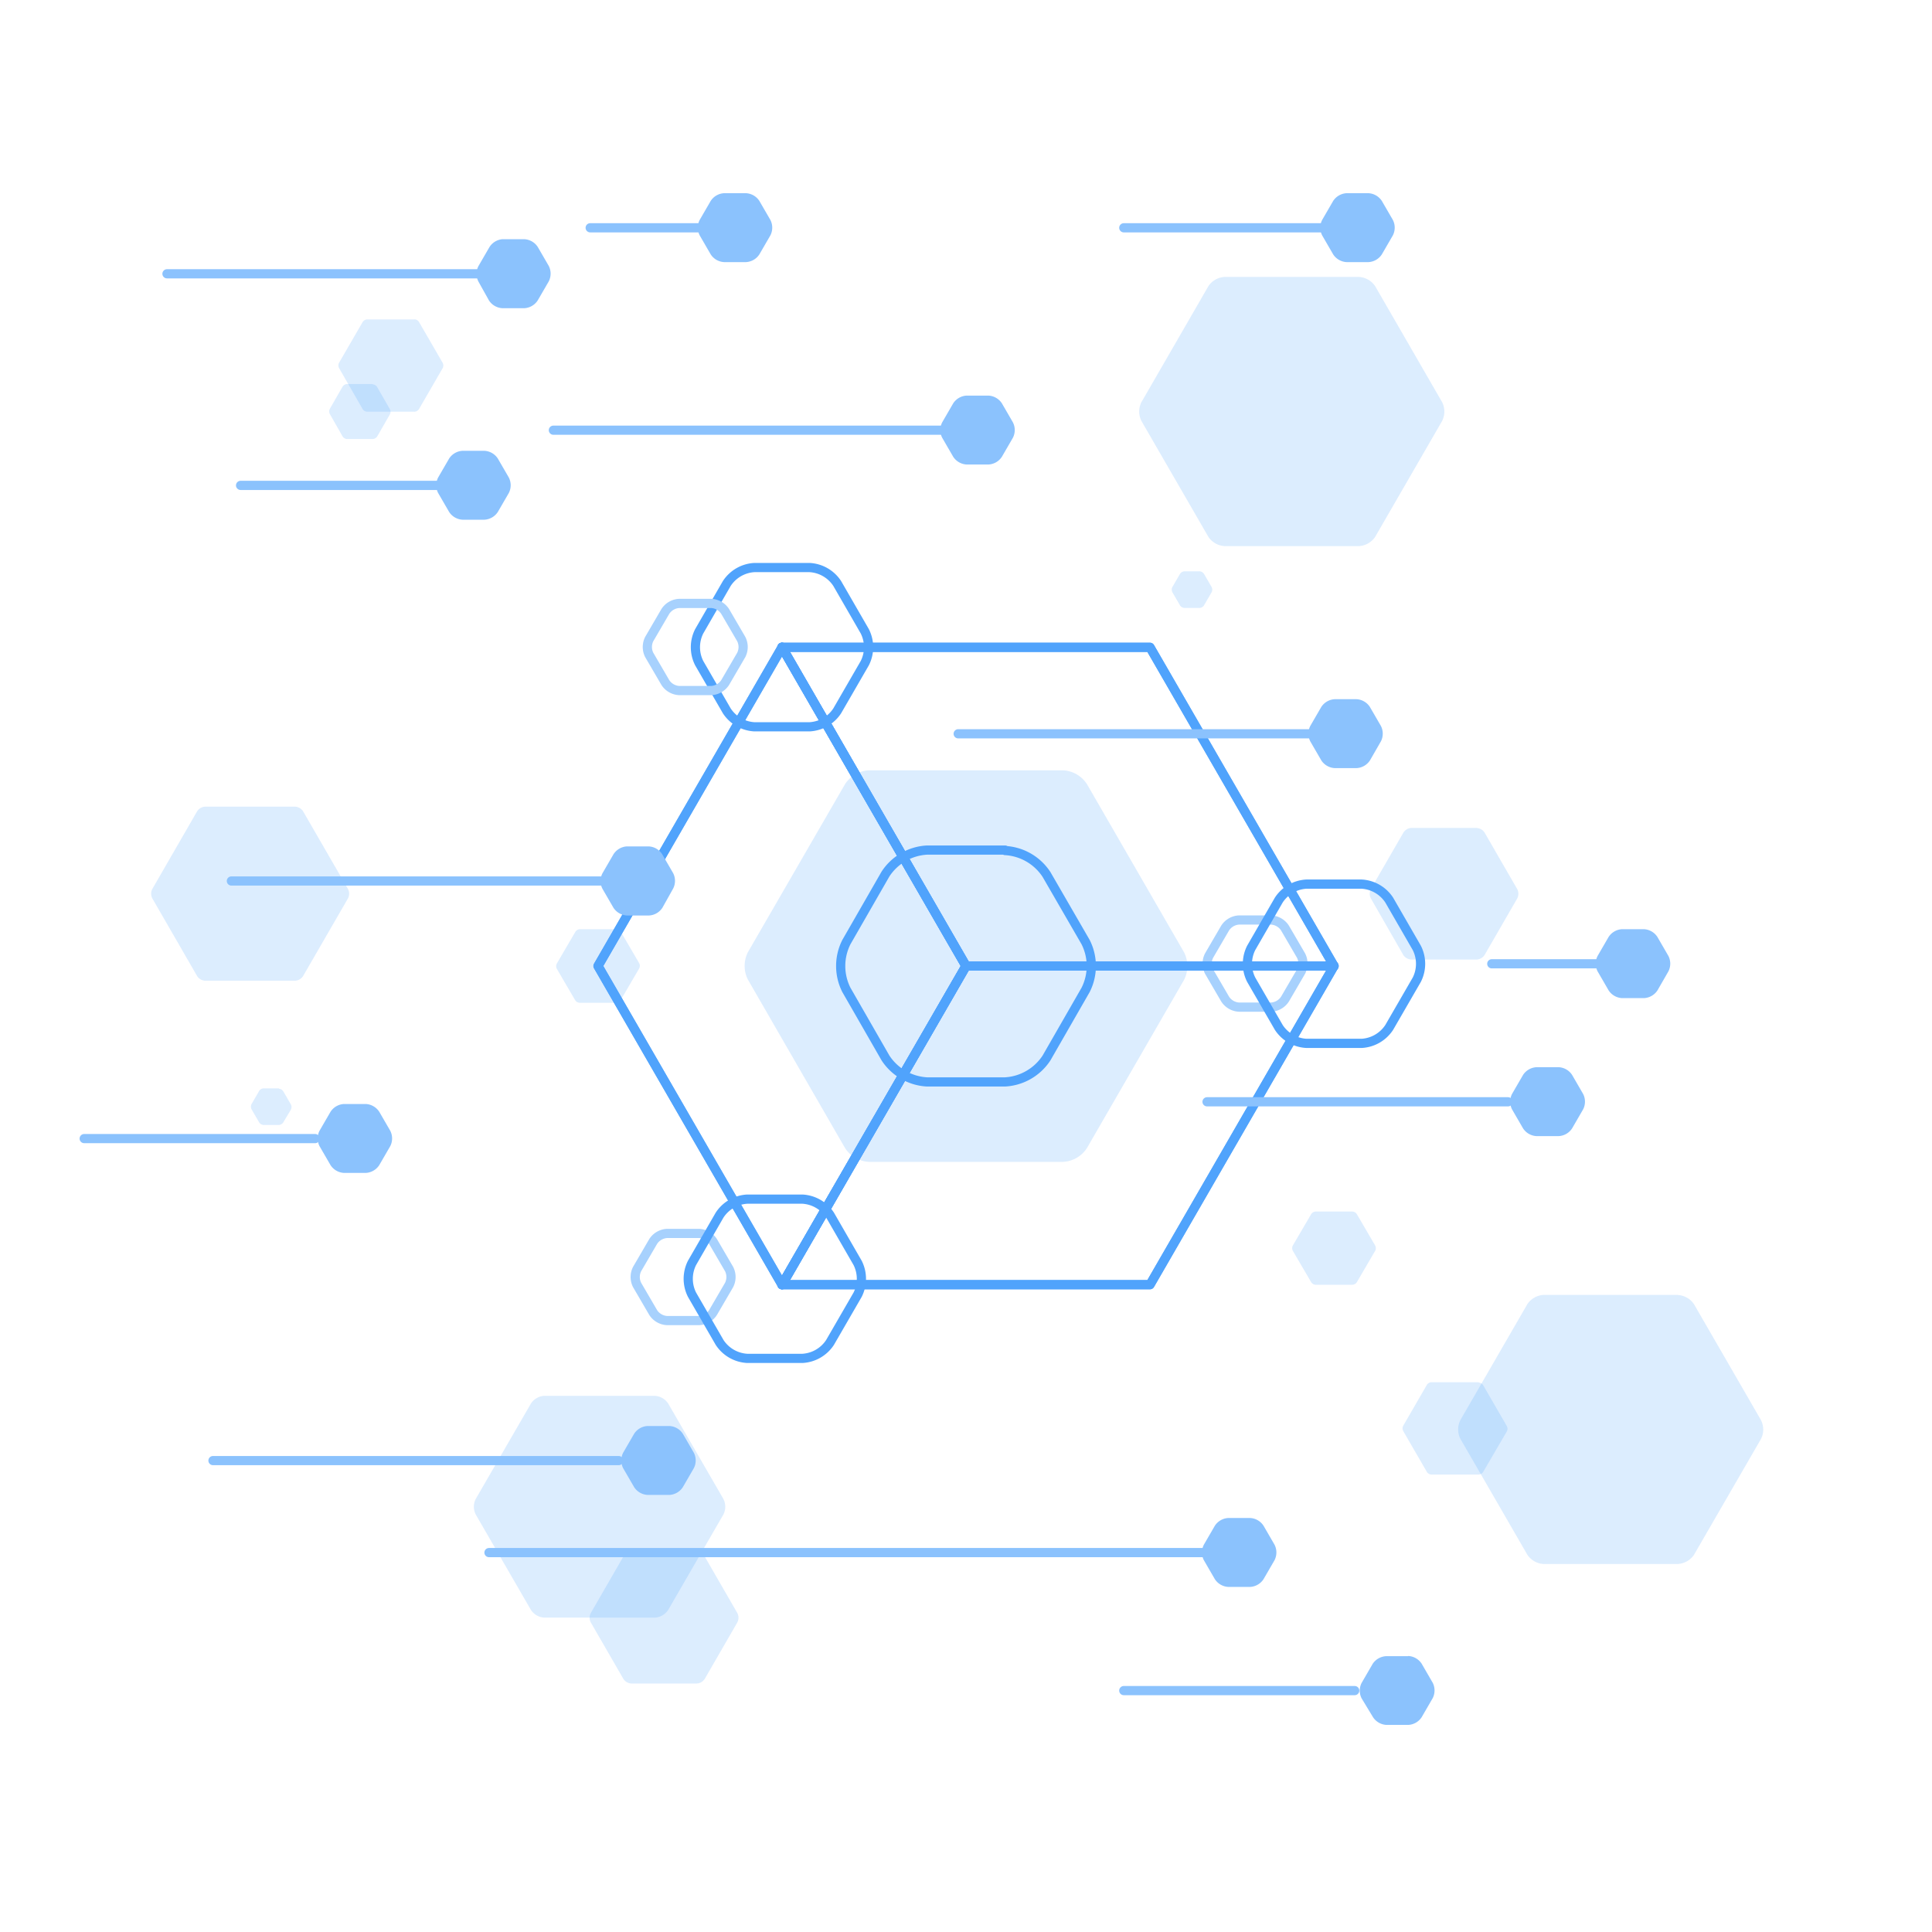 <svg xmlns="http://www.w3.org/2000/svg" viewBox="0 0 210 210"><defs><style>.cls-1{isolation:isolate;}.cls-2,.cls-3,.cls-4,.cls-7{fill:none;stroke-linecap:round;stroke-linejoin:round;}.cls-2,.cls-3{stroke:#50a3fc;}.cls-2{mix-blend-mode:screen;}.cls-4{stroke:#a7d1fd;}.cls-5{opacity:0.2;}.cls-6{fill:#50a3fc;}.cls-7{stroke:#8bc2fd;mix-blend-mode:hue;}.cls-8{fill:#8bc2fd;}</style></defs><title>Snowplow_Website-Product_Icon_React-Speed</title><g class="cls-1"><g id="Layer_6" data-name="Layer 6"><polyline class="cls-2" points="85 70.36 105 105 145 105"/><polyline class="cls-3" points="85 139.64 105 105 145 105"/><polyline class="cls-2" points="85 139.64 105 105 85 70.35"/><polygon class="cls-3" points="125 139.64 145 105 125 70.36 85 70.36 65 105 85 139.64 125 139.64"/><path class="cls-3" d="M109.25,92.45a5.76,5.76,0,0,1,4.5,2.6L118,102.4a5.76,5.76,0,0,1,0,5.2L113.75,115a5.77,5.77,0,0,1-4.5,2.6h-8.5a5.77,5.77,0,0,1-4.5-2.6L92,107.6a5.76,5.76,0,0,1,0-5.2L96.25,95a5.76,5.76,0,0,1,4.5-2.6h8.5Z"/><path class="cls-3" d="M88,61.69a3.84,3.84,0,0,1,3,1.73l3,5.2a3.84,3.84,0,0,1,0,3.46l-3,5.19A3.84,3.84,0,0,1,88,79H82a3.84,3.84,0,0,1-3-1.73l-3-5.19a3.84,3.84,0,0,1,0-3.46l3-5.2a3.84,3.84,0,0,1,3-1.73h6Z"/><path class="cls-4" d="M77.32,65.59a1.92,1.92,0,0,1,1.5.87l1.75,3a1.92,1.92,0,0,1,0,1.73l-1.75,3a1.92,1.92,0,0,1-1.5.87h-3.5a1.92,1.92,0,0,1-1.5-.87l-1.75-3a1.92,1.92,0,0,1,0-1.73l1.75-3a1.92,1.92,0,0,1,1.5-.87h3.5Z"/><path class="cls-4" d="M138.17,100a1.92,1.92,0,0,1,1.5.87l1.75,3a1.92,1.92,0,0,1,0,1.73l-1.75,3a1.92,1.92,0,0,1-1.5.87h-3.5a1.92,1.92,0,0,1-1.5-.87l-1.75-3a1.92,1.92,0,0,1,0-1.73l1.75-3a1.92,1.92,0,0,1,1.5-.87h3.5Z"/><path class="cls-4" d="M76,134.07a1.92,1.92,0,0,1,1.5.87l1.75,3a1.92,1.92,0,0,1,0,1.73l-1.75,3a1.92,1.92,0,0,1-1.5.87h-3.5a1.92,1.92,0,0,1-1.5-.87l-1.75-3a1.92,1.92,0,0,1,0-1.73l1.75-3a1.92,1.92,0,0,1,1.5-.87H76Z"/><path class="cls-3" d="M87.22,130.34a3.84,3.84,0,0,1,3,1.73l3,5.2a3.84,3.84,0,0,1,0,3.46l-3,5.19a3.84,3.84,0,0,1-3,1.73h-6a3.84,3.84,0,0,1-3-1.73l-3-5.19a3.84,3.84,0,0,1,0-3.46l3-5.2a3.84,3.84,0,0,1,3-1.73h6Z"/><path class="cls-3" d="M148,96.1a3.84,3.84,0,0,1,3,1.73l3,5.2a3.84,3.84,0,0,1,0,3.46l-3,5.19a3.84,3.84,0,0,1-3,1.73h-6a3.84,3.84,0,0,1-3-1.73l-3-5.19a3.84,3.84,0,0,1,0-3.46l3-5.2a3.84,3.84,0,0,1,3-1.73h6Z"/></g><g id="Layer_5" data-name="Layer 5"><g class="cls-5"><path class="cls-6" d="M182.35,140.76a2.28,2.28,0,0,1,1.78,1l7.28,12.6a2.28,2.28,0,0,1,0,2.05L184.13,169a2.28,2.28,0,0,1-1.78,1H167.8a2.28,2.28,0,0,1-1.78-1l-7.28-12.6a2.28,2.28,0,0,1,0-2.05l7.28-12.6a2.28,2.28,0,0,1,1.78-1h14.56Z"/></g><g class="cls-5"><path class="cls-6" d="M147.69,30.1a2.28,2.28,0,0,1,1.78,1l7.28,12.61a2.28,2.28,0,0,1,0,2.05l-7.28,12.6a2.28,2.28,0,0,1-1.78,1H133.13a2.28,2.28,0,0,1-1.78-1l-7.28-12.6a2.28,2.28,0,0,1,0-2.05l7.28-12.61a2.28,2.28,0,0,1,1.78-1h14.56Z"/></g><g class="cls-5"><path class="cls-6" d="M71.17,151.72a1.87,1.87,0,0,1,1.46.84l6,10.37a1.87,1.87,0,0,1,0,1.69l-6,10.37a1.87,1.87,0,0,1-1.46.84h-12a1.87,1.87,0,0,1-1.46-.84l-6-10.37a1.87,1.87,0,0,1,0-1.69l6-10.37a1.87,1.87,0,0,1,1.46-.84h12Z"/></g><g class="cls-5"><path class="cls-6" d="M67,101a0.62,0.62,0,0,1,.48.28l2,3.42a0.62,0.62,0,0,1,0,.56l-2,3.42A0.62,0.62,0,0,1,67,109H63a0.62,0.62,0,0,1-.48-0.28l-2-3.42a0.62,0.62,0,0,1,0-.56l2-3.42A0.62,0.62,0,0,1,63,101H67Z"/></g><g class="cls-5"><path class="cls-6" d="M40.51,41.78a0.62,0.62,0,0,1,.48.28l1.39,2.42a0.62,0.62,0,0,1,0,.56L41,47.44a0.62,0.62,0,0,1-.48.28H37.72a0.62,0.62,0,0,1-.48-0.28L35.85,45a0.62,0.62,0,0,1,0-.56l1.39-2.42a0.62,0.62,0,0,1,.48-0.28h2.79Z"/></g><g class="cls-5"><path class="cls-6" d="M30.31,118.34a0.62,0.62,0,0,1,.48.28l0.83,1.43a0.62,0.62,0,0,1,0,.56L30.79,122a0.62,0.62,0,0,1-.48.28H28.65a0.62,0.62,0,0,1-.48-0.28l-0.83-1.43a0.62,0.62,0,0,1,0-.56l0.83-1.43a0.62,0.62,0,0,1,.48-0.28h1.65Z"/></g><g class="cls-5"><path class="cls-6" d="M130.39,62.1a0.62,0.62,0,0,1,.48.28l0.83,1.43a0.62,0.62,0,0,1,0,.56l-0.83,1.43a0.62,0.62,0,0,1-.48.28h-1.65a0.62,0.62,0,0,1-.48-0.28l-0.83-1.43a0.62,0.62,0,0,1,0-.56l0.83-1.43a0.62,0.62,0,0,1,.48-0.28h1.65Z"/></g><g class="cls-5"><path class="cls-6" d="M147,131.69a0.62,0.62,0,0,1,.48.28l2,3.42a0.62,0.62,0,0,1,0,.56l-2,3.42a0.62,0.62,0,0,1-.48.28H143a0.62,0.62,0,0,1-.48-0.28l-2-3.42a0.62,0.62,0,0,1,0-.56l2-3.42a0.62,0.62,0,0,1,.48-0.28H147Z"/></g><g class="cls-5"><path class="cls-6" d="M45.06,34.71a0.62,0.62,0,0,1,.48.28l2.58,4.46a0.62,0.62,0,0,1,0,.56l-2.58,4.46a0.62,0.62,0,0,1-.48.28H39.9a0.62,0.62,0,0,1-.48-0.28L36.85,40a0.62,0.62,0,0,1,0-.56L39.42,35a0.62,0.62,0,0,1,.48-0.28h5.15Z"/></g><g class="cls-5"><path class="cls-6" d="M160.73,150.28a0.62,0.62,0,0,1,.48.28l2.58,4.46a0.62,0.62,0,0,1,0,.56L161.21,160a0.62,0.62,0,0,1-.48.28h-5.15a0.62,0.62,0,0,1-.48-0.28l-2.58-4.46a0.62,0.62,0,0,1,0-.56l2.58-4.46a0.62,0.62,0,0,1,.48-0.28h5.15Z"/></g><g class="cls-5"><path class="cls-6" d="M160.5,90a1.11,1.11,0,0,1,.87.5l3.55,6.15a1.11,1.11,0,0,1,0,1l-3.55,6.15a1.11,1.11,0,0,1-.87.5h-7.1a1.11,1.11,0,0,1-.87-0.5L149,97.64a1.11,1.11,0,0,1,0-1l3.55-6.15a1.11,1.11,0,0,1,.87-0.5h7.1Z"/></g><g class="cls-5"><path class="cls-6" d="M75.73,168.69a1.11,1.11,0,0,1,.87.5l3.55,6.15a1.11,1.11,0,0,1,0,1l-3.55,6.15a1.11,1.11,0,0,1-.87.5h-7.1a1.11,1.11,0,0,1-.87-0.5l-3.55-6.15a1.11,1.11,0,0,1,0-1l3.55-6.15a1.11,1.11,0,0,1,.87-0.5h7.1Z"/></g><g class="cls-5"><path class="cls-6" d="M32.07,87.68a1.11,1.11,0,0,1,.87.5l4.89,8.46a1.11,1.11,0,0,1,0,1l-4.89,8.46a1.11,1.11,0,0,1-.87.5H22.3a1.11,1.11,0,0,1-.87-0.5l-4.88-8.46a1.11,1.11,0,0,1,0-1l4.88-8.46a1.11,1.11,0,0,1,.87-0.5h9.77Z"/></g><g class="cls-5"><path class="cls-6" d="M115.56,83.73a3.3,3.3,0,0,1,2.58,1.49l10.56,18.29a3.3,3.3,0,0,1,0,3l-10.56,18.29a3.3,3.3,0,0,1-2.58,1.49H94.44a3.3,3.3,0,0,1-2.58-1.49L81.3,106.49a3.3,3.3,0,0,1,0-3L91.86,85.22a3.3,3.3,0,0,1,2.58-1.49h21.13Z"/></g><polyline class="cls-2" points="85 70.36 105 105 145 105"/><polyline class="cls-3" points="85 139.64 105 105 145 105"/><polyline class="cls-2" points="85 139.64 105 105 85 70.35"/><polygon class="cls-3" points="125 139.64 145 105 125 70.36 85 70.36 65 105 85 139.64 125 139.64"/></g><g id="Layer_2" data-name="Layer 2"><line class="cls-7" x1="23.15" y1="158.76" x2="67.25" y2="158.76"/><line class="cls-7" x1="53.15" y1="168.76" x2="130.92" y2="168.76"/><line class="cls-7" x1="60.15" y1="46.76" x2="106.25" y2="46.76"/><line class="cls-7" x1="104.15" y1="79.76" x2="146.25" y2="79.76"/><line class="cls-7" x1="9.15" y1="123.76" x2="34.25" y2="123.76"/><line class="cls-7" x1="122.15" y1="183.76" x2="147.25" y2="183.76"/><line class="cls-7" x1="122.15" y1="24.76" x2="147.25" y2="24.76"/><line class="cls-7" x1="26.15" y1="52.76" x2="51" y2="52.76"/><line class="cls-7" x1="18.15" y1="29.76" x2="55.5" y2="29.76"/><line class="cls-7" x1="64.15" y1="24.76" x2="79.5" y2="24.76"/><line class="cls-7" x1="162.15" y1="104.76" x2="177.5" y2="104.76"/><line class="cls-7" x1="25.15" y1="95.76" x2="69.15" y2="95.76"/><line class="cls-7" x1="131.2" y1="119.76" x2="163.92" y2="119.76"/><path class="cls-8" d="M39.77,120a1.86,1.86,0,0,1,1.45.84l1.2,2.07a1.85,1.85,0,0,1,0,1.67l-1.2,2.07a1.86,1.86,0,0,1-1.45.84H37.38a1.86,1.86,0,0,1-1.45-.84l-1.2-2.07a1.85,1.85,0,0,1,0-1.67l1.2-2.07a1.86,1.86,0,0,1,1.45-.84h2.39Z"/><path class="cls-8" d="M72.77,155a1.86,1.86,0,0,1,1.45.84l1.2,2.07a1.85,1.85,0,0,1,0,1.67l-1.2,2.07a1.85,1.85,0,0,1-1.45.84H70.38a1.86,1.86,0,0,1-1.45-.84l-1.2-2.07a1.85,1.85,0,0,1,0-1.67l1.2-2.07a1.86,1.86,0,0,1,1.45-.84h2.39Z"/><path class="cls-8" d="M135.89,165a1.85,1.85,0,0,1,1.45.84l1.2,2.07a1.86,1.86,0,0,1,0,1.67l-1.2,2.07a1.85,1.85,0,0,1-1.45.84H133.5a1.86,1.86,0,0,1-1.45-.84l-1.2-2.07a1.85,1.85,0,0,1,0-1.67l1.2-2.07a1.86,1.86,0,0,1,1.45-.84h2.39Z"/><path class="cls-8" d="M153.08,180a1.85,1.85,0,0,1,1.45.84l1.2,2.07a1.86,1.86,0,0,1,0,1.67l-1.2,2.07a1.85,1.85,0,0,1-1.45.84h-2.39a1.86,1.86,0,0,1-1.45-.84L148,184.6a1.85,1.85,0,0,1,0-1.67l1.2-2.07a1.86,1.86,0,0,1,1.45-.84h2.39Z"/><path class="cls-8" d="M169.43,116a1.85,1.85,0,0,1,1.45.84l1.2,2.07a1.85,1.85,0,0,1,0,1.67l-1.2,2.07a1.85,1.85,0,0,1-1.45.84H167a1.86,1.86,0,0,1-1.45-.84l-1.2-2.07a1.85,1.85,0,0,1,0-1.67l1.2-2.07A1.86,1.86,0,0,1,167,116h2.39Z"/><path class="cls-8" d="M178.7,101a1.85,1.85,0,0,1,1.45.84l1.2,2.07a1.85,1.85,0,0,1,0,1.67l-1.19,2.07a1.86,1.86,0,0,1-1.45.84H176.3a1.86,1.86,0,0,1-1.45-.84l-1.2-2.07a1.85,1.85,0,0,1,0-1.67l1.2-2.07a1.86,1.86,0,0,1,1.45-.84h2.39Z"/><path class="cls-8" d="M147.45,76a1.85,1.85,0,0,1,1.45.84l1.2,2.07a1.85,1.85,0,0,1,0,1.67l-1.19,2.07a1.86,1.86,0,0,1-1.45.84h-2.39a1.86,1.86,0,0,1-1.45-.84l-1.2-2.07a1.85,1.85,0,0,1,0-1.67l1.2-2.07a1.86,1.86,0,0,1,1.45-.84h2.39Z"/><path class="cls-8" d="M70.52,92a1.85,1.85,0,0,1,1.45.84l1.2,2.07a1.85,1.85,0,0,1,0,1.67L72,98.67a1.85,1.85,0,0,1-1.45.84H68.13a1.86,1.86,0,0,1-1.45-.84l-1.2-2.07a1.85,1.85,0,0,1,0-1.67l1.2-2.07A1.86,1.86,0,0,1,68.13,92h2.39Z"/><path class="cls-8" d="M52.66,49a1.86,1.86,0,0,1,1.45.84l1.2,2.07a1.85,1.85,0,0,1,0,1.67l-1.2,2.07a1.86,1.86,0,0,1-1.45.84H50.27a1.86,1.86,0,0,1-1.45-.84l-1.2-2.07a1.85,1.85,0,0,1,0-1.67l1.2-2.07A1.86,1.86,0,0,1,50.27,49h2.39Z"/><path class="cls-8" d="M57,26a1.86,1.86,0,0,1,1.45.84l1.2,2.07a1.85,1.85,0,0,1,0,1.67l-1.2,2.07A1.86,1.86,0,0,1,57,33.5H54.6a1.86,1.86,0,0,1-1.45-.84L52,30.6a1.85,1.85,0,0,1,0-1.67l1.2-2.07A1.86,1.86,0,0,1,54.6,26H57Z"/><path class="cls-8" d="M81.09,21a1.85,1.85,0,0,1,1.45.84l1.2,2.07a1.85,1.85,0,0,1,0,1.67l-1.2,2.07a1.85,1.85,0,0,1-1.45.84H78.7a1.85,1.85,0,0,1-1.45-.84l-1.2-2.07a1.85,1.85,0,0,1,0-1.67l1.2-2.07A1.85,1.85,0,0,1,78.7,21h2.39Z"/><path class="cls-8" d="M107.45,43a1.86,1.86,0,0,1,1.45.84l1.2,2.07a1.85,1.85,0,0,1,0,1.67l-1.2,2.07a1.85,1.85,0,0,1-1.45.84h-2.39a1.86,1.86,0,0,1-1.45-.84l-1.2-2.07a1.85,1.85,0,0,1,0-1.67l1.2-2.07a1.86,1.86,0,0,1,1.45-.84h2.39Z"/><path class="cls-8" d="M148.75,21a1.86,1.86,0,0,1,1.45.84l1.2,2.07a1.85,1.85,0,0,1,0,1.67l-1.2,2.07a1.85,1.85,0,0,1-1.45.84h-2.39a1.86,1.86,0,0,1-1.45-.84l-1.2-2.07a1.85,1.85,0,0,1,0-1.67l1.2-2.07a1.86,1.86,0,0,1,1.45-.84h2.39Z"/></g></g></svg>